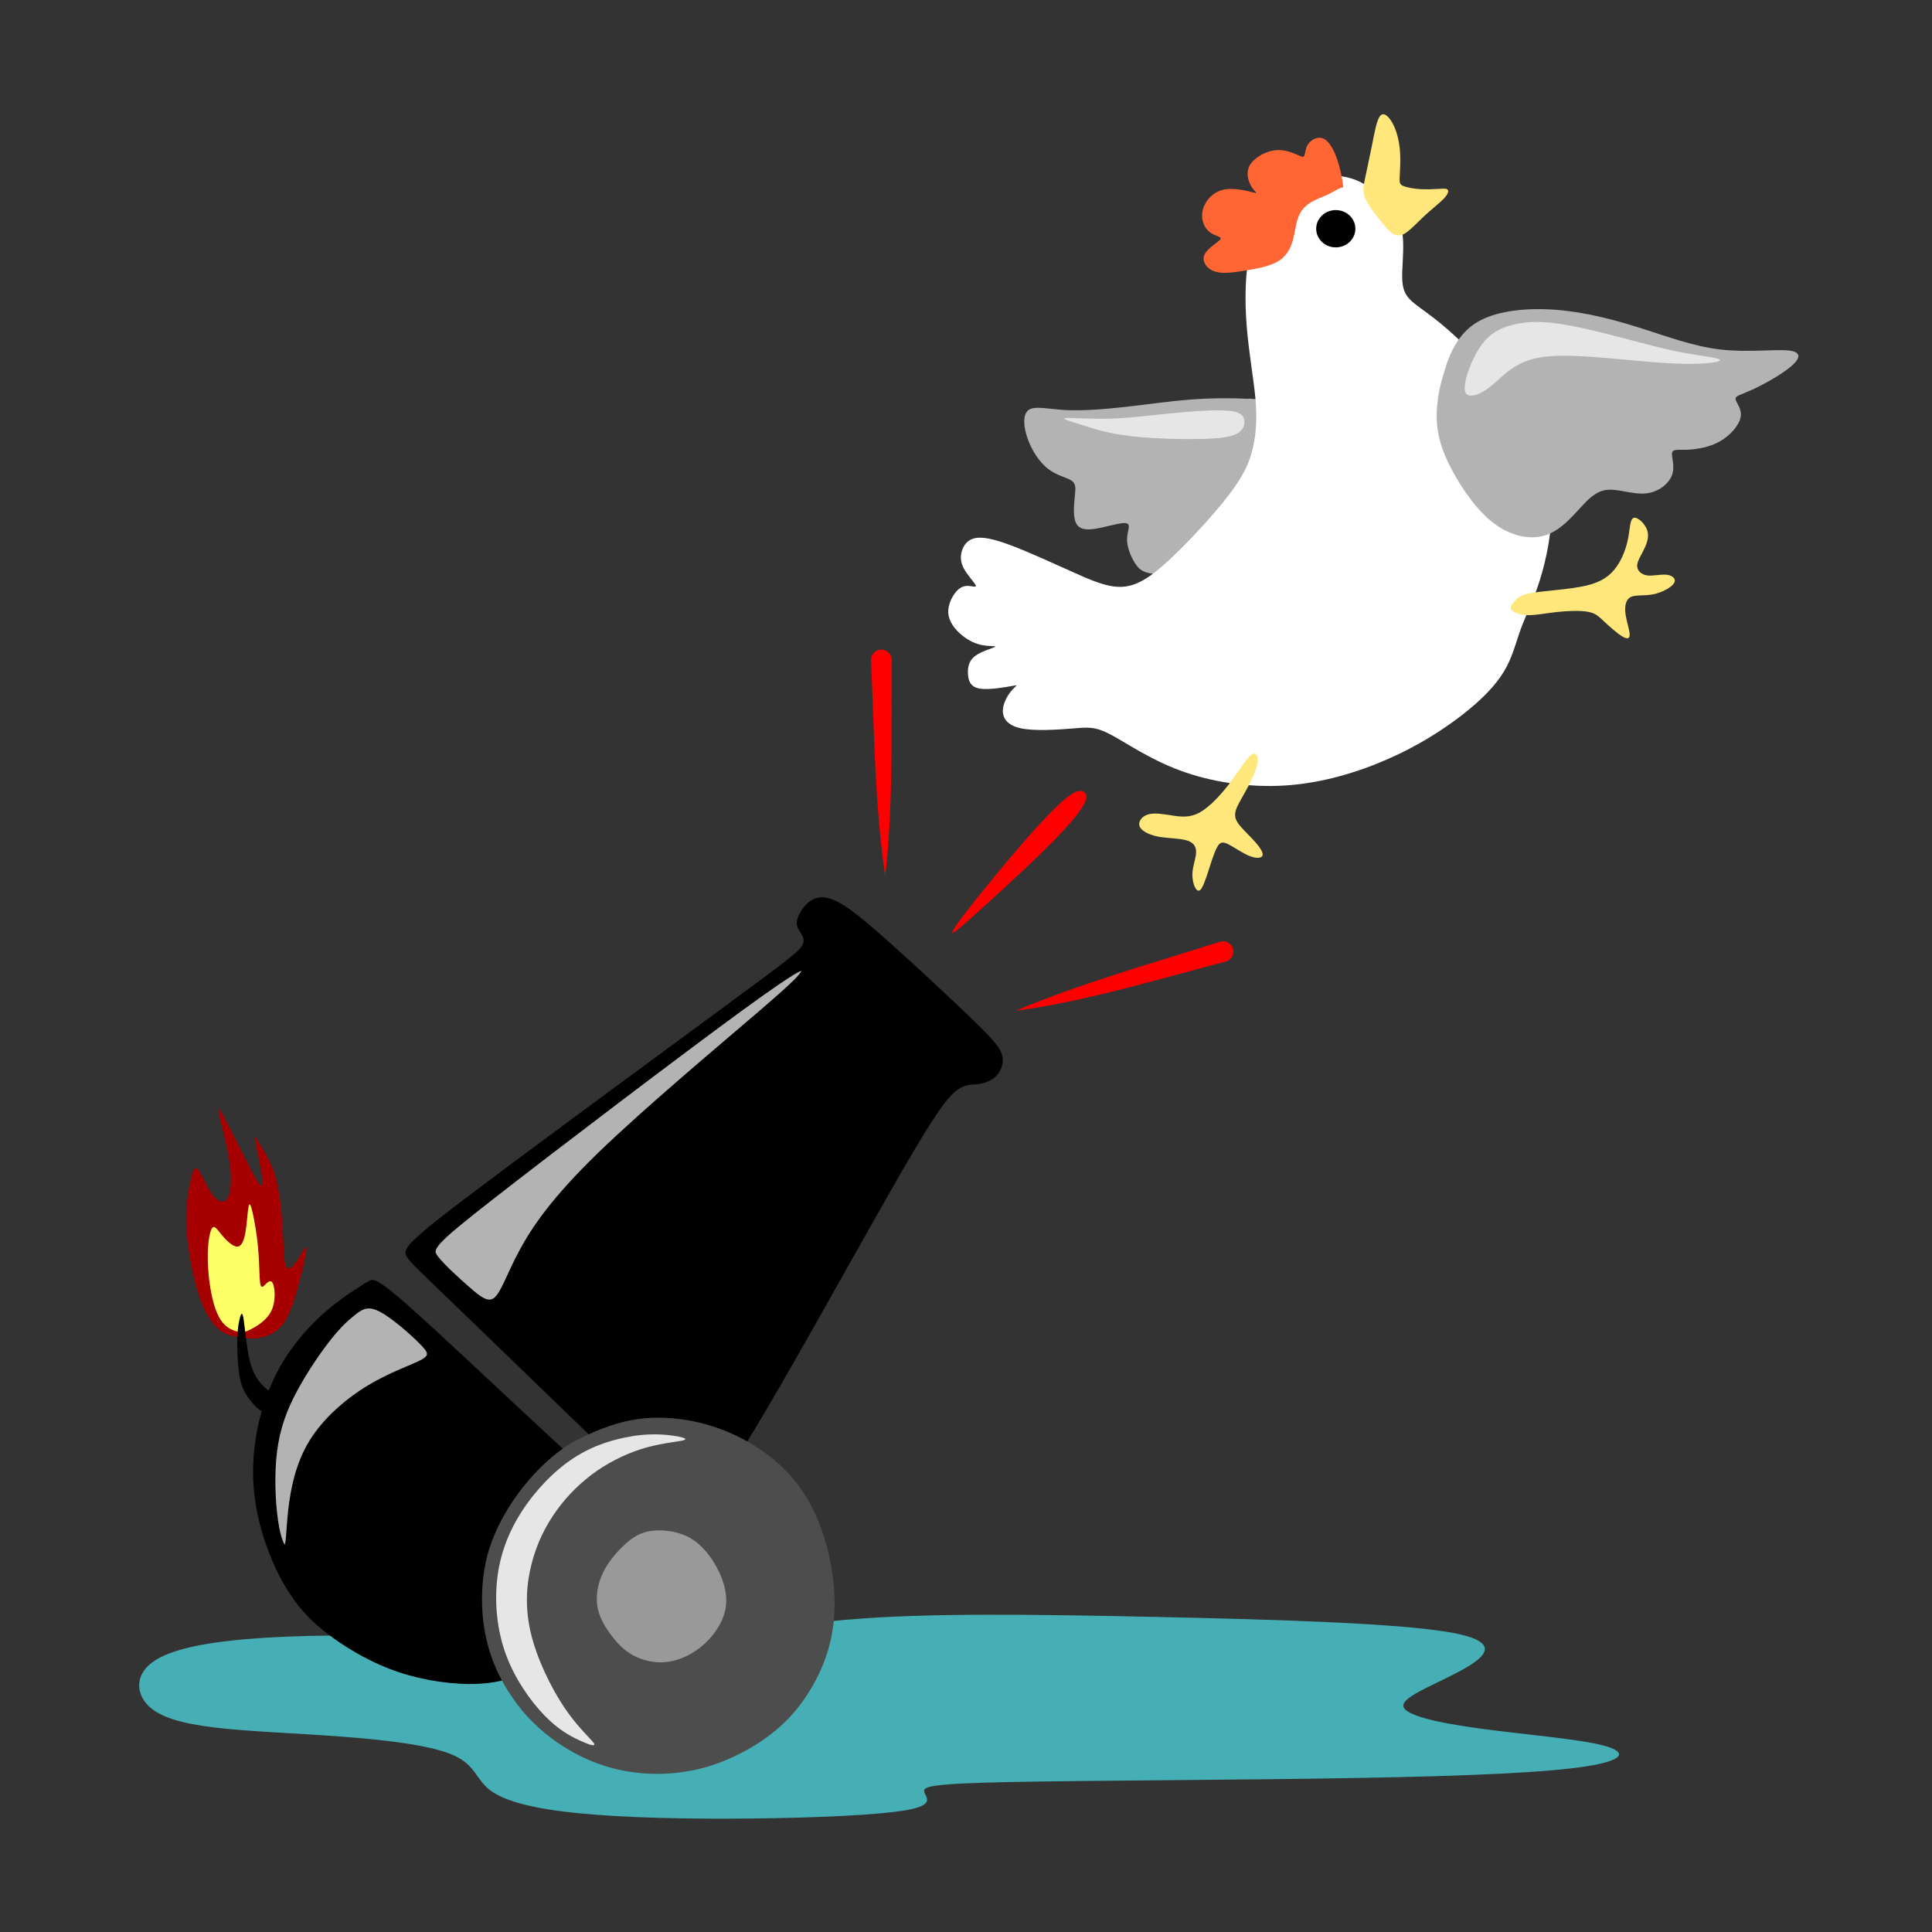 <?xml version="1.0" encoding="UTF-8"?>
<!DOCTYPE svg PUBLIC "-//W3C//DTD SVG 1.1//EN" "http://www.w3.org/Graphics/SVG/1.1/DTD/svg11.dtd">
<!-- Creator: CorelDRAW 2017 -->
<svg xmlns="http://www.w3.org/2000/svg" xml:space="preserve" width="143mm" height="143mm" version="1.1" style="shape-rendering:geometricPrecision; text-rendering:geometricPrecision; image-rendering:optimizeQuality; fill-rule:evenodd; clip-rule:evenodd"
viewBox="0 0 14300 14300"
 xmlns:xlink="http://www.w3.org/1999/xlink">
 <rect x="0" y="0" width="14300" height="14300" fill="#333333" stroke="none"/>
 <defs>
  <style type="text/css">
   <![CDATA[
    .str0 {stroke:black;stroke-width:20}
    .fil12 {fill:none}
    .fil1 {fill:black}
    .fil0 {fill:#46AEB5}
    .fil2 {fill:#4D4D4D}
    .fil3 {fill:#999999}
    .fil6 {fill:#A60000}
    .fil4 {fill:#B3B3B3}
    .fil5 {fill:#E6E6E6}
    .fil11 {fill:red}
    .fil9 {fill:#FF6633}
    .fil10 {fill:#FFE77B}
    .fil7 {fill:#FFFF66}
    .fil8 {fill:white}
   ]]>
  </style>
 </defs>
 <g id="Слой_x0020_1">
  <path class="fil0" d="M6279 11988c570,-51 1398,-39 2281,-20 883,19 1822,46 2204,120 382,74 206,196 13,296 -193,101 -404,180 -389,247 15,67 255,121 573,164 318,43 713,75 901,123 187,48 167,111 -122,156 -289,45 -846,71 -1693,86 -847,15 -1983,18 -2575,30 -593,12 -642,34 -631,73 11,39 82,95 -121,133 -203,38 -681,59 -1154,64 -473,5 -941,-5 -1281,-39 -340,-33 -552,-90 -658,-171 -106,-81 -107,-187 -274,-260 -166,-73 -498,-112 -834,-137 -335,-25 -674,-36 -925,-66 -251,-30 -413,-77 -499,-165 -85,-87 -94,-214 18,-307 112,-93 344,-151 711,-183 367,-31 868,-36 1433,-9 566,27 1196,85 1667,57 471,-28 784,-142 1354,-193z"/>
  <path class="fil1" d="M3001 9270c-1,36 33,69 224,253 191,184 540,520 840,811 301,290 554,535 709,689 155,155 211,219 260,243 48,24 88,6 192,-131 103,-137 270,-395 549,-877 279,-482 670,-1190 907,-1600 238,-410 322,-522 386,-577 64,-54 107,-51 156,-55 48,-5 102,-18 142,-54 40,-36 65,-95 53,-154 -12,-60 -63,-120 -225,-276 -162,-157 -434,-410 -622,-577 -188,-167 -291,-249 -371,-290 -80,-41 -137,-41 -182,-19 -45,22 -79,66 -100,105 -21,39 -29,74 -13,109 16,35 57,70 36,119 -21,49 -105,112 -544,435 -438,323 -1231,905 -1677,1238 -446,333 -546,415 -614,476 -68,60 -105,99 -106,134z"/>
  <path class="fil1" d="M3018 9661c236,207 685,634 1042,964 357,331 622,565 749,695 128,130 119,156 54,243 -65,87 -185,235 -342,379 -157,144 -350,283 -513,375 -164,93 -298,139 -474,146 -176,8 -394,-23 -585,-87 -191,-64 -355,-161 -480,-250 -124,-89 -209,-171 -283,-271 -74,-100 -138,-217 -191,-353 -53,-135 -96,-288 -113,-445 -17,-157 -9,-318 23,-479 32,-161 89,-323 170,-466 81,-143 186,-266 285,-359 99,-94 192,-157 253,-198 62,-41 92,-59 119,-74 27,-15 51,-28 287,180z"/>
  <path class="fil2" d="M4324 10632c92,-43 238,-109 416,-131 177,-21 386,1 584,73 198,72 386,192 523,344 137,153 223,338 275,537 52,199 70,413 42,601 -28,188 -101,351 -188,486 -88,135 -190,241 -329,337 -139,95 -313,180 -503,221 -190,41 -395,39 -580,-5 -185,-44 -352,-130 -486,-232 -134,-101 -237,-217 -319,-349 -83,-132 -145,-280 -174,-458 -29,-177 -24,-384 30,-571 55,-187 159,-355 258,-480 99,-125 193,-207 259,-258 65,-51 102,-72 194,-116z"/>
  <path class="fil3" d="M4612 11444c56,-54 109,-94 191,-110 82,-15 191,-6 281,37 89,43 158,120 211,212 53,92 90,199 78,303 -12,104 -75,204 -156,279 -81,75 -182,124 -278,136 -95,12 -186,-12 -255,-50 -69,-38 -117,-90 -162,-151 -45,-60 -87,-129 -100,-208 -13,-79 2,-168 39,-247 37,-79 95,-147 151,-201z"/>
  <path class="fil4 str0" d="M5481 7476c-460,336 -1367,1025 -1826,1383 -459,358 -469,385 -422,446 46,60 149,154 232,227 83,73 146,124 199,82 53,-42 95,-178 189,-353 94,-175 238,-388 581,-721 343,-332 883,-784 1171,-1031 288,-247 324,-290 336,-320 12,-30 0,-48 -460,287z"/>
  <path class="fil4 str0" d="M2812 9698c89,45 224,163 297,236 73,73 85,100 13,140 -73,39 -230,90 -392,188 -162,97 -329,241 -431,407 -102,166 -138,355 -155,502 -17,147 -15,253 -30,271 -14,19 -46,-50 -66,-187 -20,-137 -29,-343 -7,-515 22,-171 73,-308 149,-449 76,-142 176,-288 254,-386 78,-98 135,-147 185,-186 50,-38 94,-66 183,-21z"/>
  <path class="fil5" d="M4671 10632c-123,20 -275,63 -419,156 -145,93 -283,236 -384,390 -101,154 -165,318 -187,501 -22,183 -3,386 64,568 67,182 183,345 284,449 101,105 188,152 259,185 71,33 127,52 107,21 -20,-31 -117,-114 -217,-262 -100,-149 -205,-364 -250,-557 -45,-193 -31,-364 8,-514 39,-149 103,-277 185,-391 82,-113 183,-212 298,-292 115,-79 245,-139 369,-173 124,-34 243,-43 275,-54 32,-11 -24,-26 -99,-35 -75,-9 -169,-13 -292,7z"/>
  <path class="fil6" d="M1915 9902c54,-7 123,-31 174,-94 51,-64 85,-167 118,-287 33,-119 63,-254 61,-284 -2,-30 -37,45 -71,95 -34,50 -66,75 -81,38 -16,-37 -16,-136 -23,-263 -7,-127 -22,-281 -53,-394 -32,-113 -81,-184 -112,-236 -32,-52 -46,-86 -39,-36 8,50 37,182 48,256 11,74 4,89 -13,71 -17,-18 -44,-68 -85,-147 -41,-80 -96,-188 -143,-280 -47,-92 -85,-168 -79,-117 7,51 58,229 80,367 21,138 13,236 -14,278 -27,42 -72,28 -114,-31 -42,-59 -81,-162 -108,-186 -26,-24 -40,30 -56,112 -16,81 -35,189 -24,345 10,156 50,361 98,499 48,137 106,207 157,244 52,36 97,39 141,45 43,6 84,14 138,7z"/>
  <path class="fil7" d="M1854 9840c46,-23 122,-67 156,-141 34,-74 25,-177 6,-206 -19,-29 -50,15 -67,28 -18,12 -24,-8 -27,-63 -3,-55 -4,-145 -13,-236 -9,-91 -25,-182 -38,-241 -13,-59 -24,-85 -31,-52 -7,32 -12,123 -23,190 -11,66 -30,108 -61,108 -32,0 -77,-41 -110,-81 -34,-40 -56,-78 -74,-59 -18,20 -32,98 -34,191 -2,93 8,202 26,294 18,92 45,169 82,215 37,46 84,63 116,70 32,7 49,5 95,-18z"/>
  <path class="fil4" d="M9240 2952c-106,-6 -263,-7 -423,5 -159,12 -321,36 -481,54 -161,18 -321,31 -450,24 -129,-7 -226,-33 -272,-1 -46,33 -39,124 -8,212 31,89 87,174 151,224 64,50 137,63 172,86 35,23 33,55 27,112 -6,57 -14,138 2,188 16,50 56,70 135,60 79,-10 197,-50 240,-44 43,6 10,57 9,118 -1,61 29,132 60,180 31,48 64,74 168,81 104,7 278,-5 382,-43 104,-38 136,-103 165,-110 29,-7 55,44 108,59 53,15 132,-6 212,-71 80,-65 161,-174 206,-308 46,-134 56,-292 45,-418 -11,-126 -43,-220 -86,-279 -43,-58 -96,-81 -150,-98 -54,-17 -108,-27 -214,-33z"/>
  <path class="fil8" d="M9859 1300c55,1 122,8 190,38 68,30 137,82 197,142 60,59 111,126 130,221 19,95 6,219 3,309 -3,90 4,146 48,197 44,50 125,95 243,193 118,98 273,248 395,392 123,144 213,281 286,436 72,155 127,329 132,518 6,190 -38,396 -86,549 -48,153 -101,253 -139,356 -38,103 -61,210 -125,317 -64,107 -169,214 -312,325 -144,111 -326,228 -550,326 -223,98 -488,178 -760,195 -272,17 -552,-27 -779,-112 -227,-84 -402,-208 -515,-267 -113,-59 -165,-52 -277,-43 -112,9 -284,21 -386,-2 -102,-22 -134,-78 -131,-136 3,-58 42,-118 71,-150 29,-32 49,-36 -1,-27 -50,9 -171,31 -240,20 -68,-11 -84,-54 -88,-102 -4,-48 3,-100 49,-137 47,-37 133,-60 150,-69 17,-9 -36,-4 -88,-13 -52,-9 -102,-31 -152,-71 -50,-40 -100,-99 -105,-166 -5,-67 35,-142 74,-176 39,-34 77,-27 102,-23 25,4 37,5 21,-18 -16,-24 -60,-72 -83,-116 -23,-44 -26,-85 -14,-126 12,-41 39,-83 94,-96 55,-13 138,3 271,53 133,50 317,135 465,201 147,66 257,112 362,105 105,-7 204,-69 346,-201 142,-132 328,-334 441,-482 113,-148 152,-243 176,-347 24,-104 31,-218 18,-367 -14,-148 -48,-331 -64,-528 -16,-197 -13,-409 27,-573 40,-163 117,-278 201,-360 84,-81 175,-129 241,-156 66,-26 108,-31 163,-30z"/>
  <path class="fil4" d="M10703 2706c46,-131 111,-258 249,-332 139,-75 351,-97 563,-81 211,16 422,70 624,134 202,64 396,137 595,160 199,23 404,-3 503,7 99,10 91,57 21,117 -70,60 -204,135 -290,174 -86,39 -125,44 -122,69 3,25 48,70 38,131 -10,61 -75,137 -154,182 -80,45 -175,59 -242,62 -67,2 -106,-7 -112,23 -5,30 23,99 0,164 -24,65 -101,127 -193,136 -92,10 -200,-33 -281,-27 -82,6 -138,60 -206,135 -69,74 -150,169 -261,203 -111,34 -251,6 -377,-89 -126,-95 -238,-258 -312,-397 -74,-139 -109,-255 -112,-380 -3,-125 25,-260 71,-391z"/>
  <path class="fil9" d="M9940 1362c-5,-34 -18,-112 -43,-183 -24,-71 -60,-135 -101,-153 -42,-19 -90,7 -113,40 -23,33 -21,72 -29,87 -8,15 -25,4 -63,-12 -38,-16 -97,-39 -166,-27 -69,12 -148,58 -177,114 -29,56 -7,120 18,158 25,38 53,49 13,39 -40,-10 -147,-40 -228,-20 -81,20 -137,91 -150,157 -14,66 14,127 54,157 40,31 92,31 78,52 -14,21 -94,64 -117,112 -23,48 12,102 69,124 57,22 135,11 223,-3 88,-14 185,-31 249,-68 64,-37 94,-95 111,-154 17,-59 22,-119 39,-168 17,-49 48,-86 89,-112 41,-27 92,-43 134,-63 42,-20 74,-42 92,-48 18,-6 22,6 18,-28z"/>
  <path class="fil10" d="M10104 1318c12,-56 32,-149 51,-243 19,-94 35,-190 62,-219 28,-29 66,9 94,63 28,54 45,125 51,197 6,73 0,147 -2,191 -2,44 -1,57 25,69 26,11 76,21 127,24 50,3 100,0 137,-2 36,-2 59,-4 67,7 8,11 1,33 -30,66 -31,32 -86,75 -131,116 -45,41 -81,80 -117,111 -35,31 -70,54 -107,42 -37,-12 -76,-59 -113,-106 -37,-46 -72,-92 -94,-129 -22,-37 -30,-66 -32,-89 -3,-23 0,-41 12,-97z"/>
  <path class="fil10" d="M11350 4387c98,-16 275,-25 393,-53 118,-28 178,-77 222,-139 44,-62 72,-139 86,-211 14,-73 13,-142 41,-151 28,-9 85,42 101,95 16,53 -9,108 -32,153 -24,45 -46,82 -43,113 3,32 31,59 74,65 43,6 100,-10 144,-5 44,5 74,31 54,63 -20,32 -89,69 -155,82 -66,13 -129,2 -165,20 -36,18 -46,66 -39,122 7,56 30,120 31,154 2,34 -18,38 -57,14 -39,-24 -96,-75 -135,-112 -40,-37 -62,-60 -119,-69 -56,-10 -147,-7 -229,2 -82,9 -156,25 -216,23 -60,-2 -107,-21 -120,-42 -13,-20 8,-41 27,-64 20,-22 39,-45 137,-61z"/>
  <path class="fil10" d="M9103 5796c-69,90 -151,178 -224,218 -73,40 -137,32 -202,22 -65,-10 -131,-22 -179,-8 -47,14 -76,54 -63,88 13,34 67,62 135,76 69,13 152,12 205,26 53,13 76,41 78,81 2,39 -17,90 -24,135 -7,45 -2,84 8,115 11,31 28,54 46,39 18,-16 38,-70 59,-135 21,-65 44,-141 66,-181 21,-40 41,-44 82,-24 40,20 101,63 152,85 51,22 93,21 102,1 9,-20 -15,-58 -50,-98 -35,-40 -80,-82 -111,-118 -31,-36 -46,-65 -40,-103 6,-37 34,-83 70,-147 36,-64 79,-147 92,-208 13,-61 -6,-100 -43,-73 -37,27 -92,120 -161,210z"/>
  <g id="_2562899246112">
   <path class="fil11" d="M6601 4883c-5,529 12,1073 -49,1600 -78,-523 -81,-1069 -105,-1597 -1,-42 33,-77 75,-78 42,-1 77,33 78,75z"/>
  </g>
  <path class="fil12" d="M6524 4885c7,405 14,811 19,1077 5,266 7,394 9,522"/>
  <g id="_2562899246656">
   <path class="fil11" d="M9073 7117c-499,130 -1043,297 -1554,364 465,-198 1029,-357 1512,-511 41,-12 83,12 95,52 12,41 -12,83 -52,95z"/>
  </g>
  <path class="fil12" d="M9051 7043c-396,115 -792,229 -1048,302 -256,73 -370,104 -485,135"/>
  <ellipse class="fil1" cx="9887" cy="1693" rx="145" ry="138"/>
  <path class="fil5" d="M10846 2825c15,-75 64,-198 124,-278 60,-80 133,-118 220,-141 87,-23 188,-32 334,-12 146,20 337,68 500,111 163,43 297,80 432,105 135,25 271,38 275,55 3,16 -126,36 -353,25 -226,-11 -549,-53 -762,-57 -213,-4 -316,29 -397,77 -80,48 -137,112 -192,155 -55,43 -108,65 -143,63 -35,-2 -53,-29 -37,-103z"/>
  <path class="fil5" d="M9100 3042c-94,-12 -266,1 -430,17 -163,16 -318,37 -464,40 -147,4 -286,-9 -320,-5 -34,4 36,25 123,52 87,27 190,62 352,81 161,20 381,25 528,22 147,-3 220,-15 264,-38 44,-23 58,-55 58,-90 -1,-34 -16,-69 -110,-81z"/>
  <path class="fil1" d="M1797 9734c9,29 16,118 28,204 11,86 27,168 58,230 31,62 77,104 110,129 33,24 53,30 57,46 4,15 -7,40 -24,65 -18,25 -42,51 -74,43 -32,-8 -71,-48 -103,-90 -32,-42 -58,-85 -73,-160 -15,-75 -20,-181 -20,-258 0,-77 6,-125 14,-165 8,-40 19,-71 27,-42z"/>
  <path class="fil11" d="M7065 6867c54,-82 237,-311 398,-502 161,-192 301,-346 393,-428 92,-82 135,-91 162,-78 27,13 38,47 -12,123 -49,76 -158,195 -309,342 -151,147 -344,323 -478,443 -134,120 -207,183 -153,101z"/>
 </g>
</svg>
